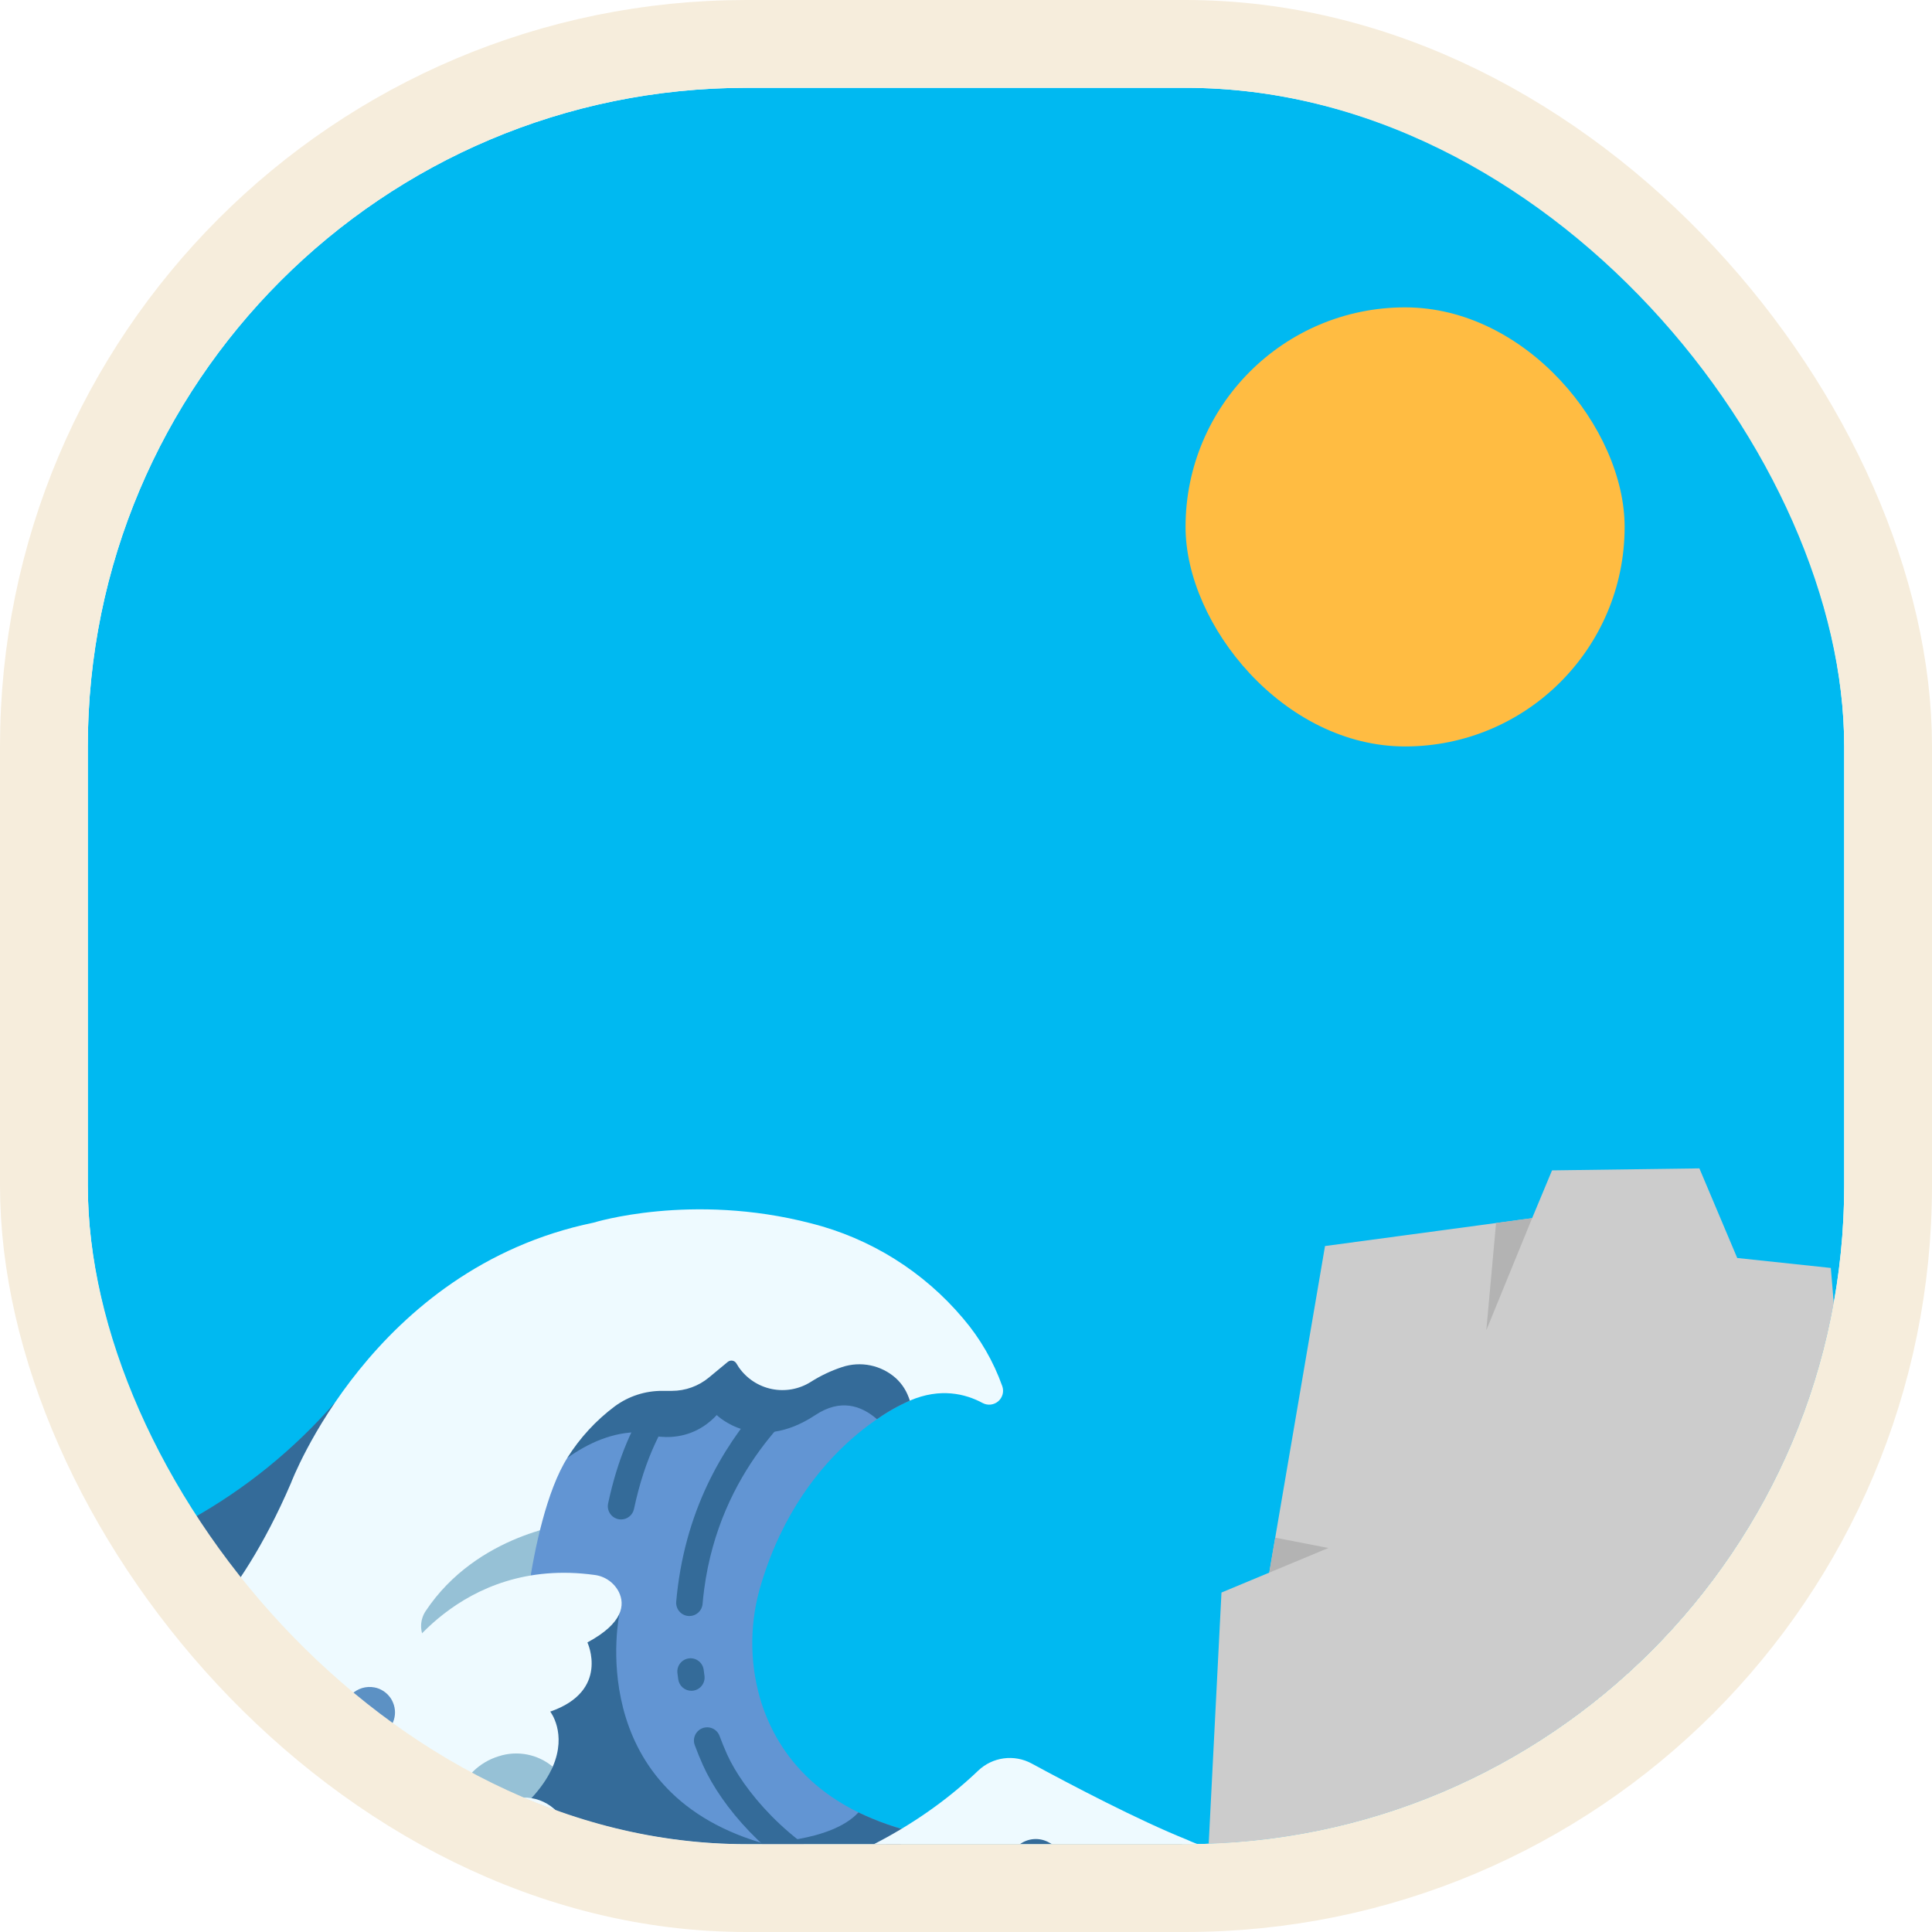 <svg width="550" height="550" viewBox="0 0 550 550" fill="none" xmlns="http://www.w3.org/2000/svg">
<g clip-path="url(#clip0_207_23)">
<rect x="25" y="25" width="500" height="500" rx="187.5" fill="#00B9F1"/>
<g filter="url(#filter0_f_207_23)">
<rect x="337.5" y="87.5" width="125" height="125" rx="62.5" fill="#FFBC42"/>
</g>
<path d="M95.443 399.155C83.714 412.645 69.721 423.984 54.093 432.661C52.681 433.435 51.502 434.573 50.678 435.956C49.855 437.34 49.418 438.919 49.412 440.529V470.666L51.127 479.042L79.044 459.635L95.443 399.155Z" fill="#346B99"/>
<path d="M49.412 470.663C49.412 470.663 67.37 458.261 82.823 422.213C82.823 422.213 105.826 361.103 168.996 348.056C168.996 348.056 196.768 339.404 230.868 348.255C247.78 352.512 262.926 361.978 274.165 375.314C279.037 381.018 282.823 387.566 285.336 394.634C285.593 395.381 285.621 396.187 285.416 396.95C285.21 397.713 284.781 398.397 284.184 398.913C283.586 399.43 282.847 399.756 282.063 399.848C281.278 399.941 280.484 399.797 279.783 399.434C274.816 396.752 267.684 395.01 258.989 398.732L208.134 418.779L209.178 554.943L49.412 567.436V470.663Z" fill="#EEFAFF"/>
<path d="M159.38 504.867C157.291 502.422 154.524 500.651 151.429 499.778C148.334 498.906 145.05 498.97 141.992 499.963C139.199 500.66 136.671 502.156 134.715 504.267C108.96 534.468 73.674 547.559 49.412 550.769V561.176L51.467 567.275L159.38 558.835V504.867Z" fill="#96C1D6"/>
<path d="M162.472 433.719C162.472 433.719 135.862 436.498 121.154 458.667C120.386 459.834 119.948 461.188 119.887 462.584C119.826 463.98 120.144 465.367 120.808 466.597C121.471 467.827 122.455 468.854 123.655 469.57C124.855 470.286 126.227 470.664 127.624 470.663H165.908L162.472 433.719Z" fill="#96C1D6"/>
<path d="M258.986 398.736C258.986 398.736 228.891 410.5 216.728 450.783C213.45 461.343 213.303 472.626 216.305 483.268C220.531 497.802 231.922 515.04 261.382 521.872L209.179 554.946C209.179 554.946 137.073 547.229 150.536 452.084C152.069 441.255 155.672 424.192 161.548 414.967C176.967 397.639 207.736 397.735 219.765 401.188C222.39 401.941 236.706 391.619 240.104 390.561C245.429 388.902 249.467 389.875 253.562 393.667C255.225 395.2 258.186 395.936 258.986 398.736Z" fill="#6295D3"/>
<path d="M232.115 402.835C239.247 398.11 245.176 400.114 249.656 404.012C252.578 401.941 255.704 400.175 258.986 398.741C258.284 396.273 256.907 394.049 255.012 392.319C252.963 390.498 250.471 389.249 247.786 388.697C245.101 388.146 242.318 388.312 239.718 389.178C236.589 390.214 233.599 391.631 230.816 393.397C227.52 395.478 223.548 396.206 219.728 395.429C215.908 394.652 212.536 392.43 210.315 389.226C210.058 388.849 209.837 388.486 209.648 388.159C209.53 387.951 209.368 387.771 209.173 387.633C208.978 387.494 208.755 387.4 208.52 387.356C208.285 387.313 208.043 387.322 207.812 387.382C207.58 387.442 207.365 387.552 207.18 387.704L201.809 392.153C198.844 394.607 195.116 395.949 191.268 395.95H188.525C183.684 395.927 178.963 397.459 175.056 400.319C169.664 404.35 165.064 409.345 161.491 415.051C167.335 410.882 174.466 407.565 182.278 407.72C182.278 407.72 194.535 413.008 204.043 402.837C204.047 402.835 215.231 414.024 232.115 402.835Z" fill="#346B99"/>
<path d="M148.87 473.759C148.786 487.674 146.185 504.159 149.563 513.735L209.176 554.944L261.378 521.869C255.507 520.552 249.805 518.569 244.384 515.958C236.398 524.571 216.552 524.563 216.552 524.563C165.692 509.285 176.357 459.326 176.357 459.326C176.357 459.326 160.06 467.517 148.87 473.759Z" fill="#346B99"/>
<path d="M112.664 474.458C112.664 474.458 130.418 442.997 169.266 448.355C170.74 448.54 172.145 449.086 173.357 449.945C174.569 450.804 175.55 451.949 176.212 453.279C177.881 456.788 177.534 462.013 167.223 467.566C167.223 467.566 173.707 481.35 156.641 487.257C156.641 487.257 161.497 493.399 157.358 502.95C157.358 502.95 151.429 512.623 142.605 518.989L133.005 506.23L112.664 474.458Z" fill="#EEFAFF"/>
<path d="M141.872 520.077C150.696 513.71 155.222 507.876 157.356 502.947C155.257 501.19 152.747 499.994 150.059 499.471C147.372 498.949 144.596 499.118 141.992 499.961C139.257 500.792 136.761 502.268 134.715 504.265C134.102 504.88 133.531 505.536 133.007 506.228L141.872 520.077Z" fill="#96C1D6"/>
<path d="M206.991 499.44C206.22 497.728 205.499 495.964 204.848 494.196C204.503 493.259 203.8 492.498 202.893 492.079C201.987 491.661 200.951 491.62 200.014 491.965C199.077 492.31 198.316 493.013 197.897 493.919C197.479 494.826 197.437 495.862 197.783 496.799C198.494 498.731 199.283 500.657 200.126 502.531C205.495 514.452 218.375 529.292 235.724 538.122L243.265 533.344C224.335 525.264 211.388 509.206 206.991 499.44Z" fill="#346B99"/>
<path d="M292.754 503.879C303.788 509.864 323.398 519.744 337.25 525.285L347.697 529.854L350.588 543.524V585.731H337.25L189.572 579.224L189.912 544.212C189.912 544.212 241.144 541.389 278.484 505.769C280.301 503.891 282.699 502.682 285.29 502.339C287.88 501.996 290.511 502.539 292.754 503.879Z" fill="#346B99"/>
<path d="M337.882 523.712C324.028 518.17 304.711 508.011 293.678 502.027C291.248 500.713 288.463 500.206 285.725 500.577C282.987 500.947 280.438 502.178 278.444 504.091C241.105 539.719 189.915 541.499 189.915 541.499L187.397 585.734H242.447C244.207 580.401 245.331 574.88 245.797 569.283C246.029 566.659 246.429 564.053 246.994 561.48C247.635 558.655 248.849 555.991 250.56 553.653C252.272 551.315 254.444 549.352 256.943 547.886C259.442 546.42 262.215 545.482 265.091 545.129C267.966 544.777 270.884 545.017 273.663 545.836L305.339 555.119C305.782 555.248 306.256 555.222 306.681 555.043C307.106 554.864 307.456 554.544 307.673 554.137C307.889 553.729 307.959 553.26 307.869 552.808C307.78 552.355 307.537 551.947 307.182 551.653C301.673 547.11 295.079 541.993 289.994 538.112C289.023 537.368 288.234 536.415 287.685 535.322C287.136 534.23 286.842 533.027 286.825 531.804C286.808 530.582 287.069 529.371 287.587 528.264C288.106 527.157 288.869 526.182 289.819 525.412L289.978 525.283C291.191 524.287 292.679 523.684 294.244 523.557C295.808 523.431 297.374 523.785 298.731 524.574C312.681 532.74 338.689 540.309 350.596 543.527V526.548C345.667 527.494 337.882 523.712 337.882 523.712Z" fill="#EEFAFF"/>
<path d="M156.971 516.681C176.813 533.91 232.287 570.77 337.25 585.731C310.436 584.609 282.445 583.2 270.535 585.731H176.471C165.654 583.575 155.511 583.116 146.591 585.731H90.968L52.302 583.943L49.412 563.481C49.412 563.481 99.55 556.856 140.601 517.311C145.416 512.672 151.923 512.297 156.971 516.681Z" fill="#6295D3"/>
<path d="M140.718 542.256C142.632 540.819 144.619 539.481 146.671 538.248C148.949 536.888 151.588 536.255 154.235 536.434C156.882 536.613 159.412 537.595 161.487 539.248C195.992 566.469 246.099 580.275 270.535 585.731H337.25C232.287 570.767 177.552 532.139 157.71 514.91C155.279 512.789 152.142 511.654 148.917 511.729C145.692 511.804 142.611 513.083 140.281 515.315C99.23 554.862 49.412 561.176 49.412 561.176V585.731H90.963C94.641 575.037 99.514 569.355 103.88 566.372C106.144 564.846 108.855 564.125 111.577 564.327C114.299 564.529 116.875 565.641 118.888 567.484C126.848 574.665 137.384 580.963 146.591 585.731H176.471C163.579 579.535 151.454 571.857 140.341 562.853C138.792 561.607 137.549 560.022 136.706 558.221C135.864 556.42 135.445 554.45 135.482 552.462C135.518 550.474 136.009 548.521 136.917 546.752C137.824 544.983 139.125 543.445 140.718 542.256Z" fill="#EEFAFF"/>
<path d="M105.195 494.733C104.721 494.729 104.249 494.681 103.784 494.59C103.317 494.496 102.862 494.356 102.424 494.171C101.984 493.991 101.565 493.766 101.172 493.5C100.37 492.988 99.69 492.308 99.177 491.506C98.649 490.714 98.279 489.827 98.088 488.894C97.897 487.962 97.897 487.002 98.088 486.07C98.181 485.604 98.321 485.148 98.506 484.71C98.686 484.271 98.911 483.851 99.177 483.458C99.438 483.062 99.735 482.692 100.066 482.353C100.914 481.516 101.953 480.898 103.094 480.554C104.235 480.21 105.442 480.149 106.612 480.377C107.078 480.464 107.534 480.598 107.973 480.778C108.407 480.968 108.825 481.192 109.224 481.449C109.62 481.716 109.99 482.019 110.329 482.355C110.661 482.699 110.964 483.068 111.236 483.46C111.496 483.854 111.715 484.273 111.89 484.712C112.075 485.15 112.214 485.606 112.307 486.072C112.499 487.003 112.499 487.964 112.307 488.896C112.214 489.362 112.075 489.817 111.89 490.256C111.715 490.694 111.496 491.114 111.236 491.508C110.964 491.9 110.661 492.27 110.329 492.613C108.964 493.968 107.119 494.73 105.195 494.733Z" fill="#5C91C4"/>
<path d="M196.811 481.332C195.905 481.331 195.03 481.003 194.347 480.409C193.663 479.815 193.216 478.994 193.089 478.097C193.003 477.5 192.924 476.901 192.851 476.3C192.791 475.809 192.828 475.311 192.96 474.835C193.093 474.359 193.318 473.913 193.622 473.524C194.237 472.737 195.14 472.227 196.131 472.106C197.122 471.985 198.121 472.262 198.907 472.877C199.694 473.492 200.204 474.395 200.325 475.386C200.392 475.937 200.465 476.486 200.543 477.035C200.613 477.525 200.585 478.023 200.462 478.503C200.339 478.982 200.123 479.432 199.826 479.827C199.529 480.223 199.156 480.556 198.73 480.808C198.304 481.059 197.833 481.224 197.343 481.294C197.167 481.319 196.989 481.332 196.811 481.332Z" fill="#346B99"/>
<path d="M232.611 395.718C230.614 396.615 221.763 398.361 218.211 397.782C207.889 409.221 196.296 426.307 192.987 451.539C192.794 453.005 192.633 454.493 192.505 455.963C192.463 456.455 192.518 456.952 192.667 457.423C192.816 457.895 193.057 458.332 193.375 458.711C193.693 459.089 194.083 459.401 194.522 459.629C194.961 459.857 195.441 459.996 195.933 460.038C196.043 460.048 196.152 460.052 196.261 460.052C197.202 460.051 198.11 459.697 198.803 459.06C199.497 458.423 199.927 457.55 200.008 456.611C200.125 455.254 200.274 453.882 200.453 452.521C204.943 418.271 227.4 400.093 232.611 395.718Z" fill="#346B99"/>
<path d="M176.018 432.473C176.277 432.528 176.54 432.556 176.805 432.557C177.667 432.556 178.502 432.259 179.172 431.717C179.841 431.174 180.304 430.418 180.484 429.575C183.619 414.843 188.645 405.331 194.912 397.092L185.56 397.382C180.123 405.699 175.89 414.982 173.118 428.007C173.015 428.491 173.009 428.99 173.099 429.476C173.189 429.962 173.374 430.426 173.643 430.841C173.912 431.255 174.261 431.613 174.668 431.893C175.076 432.173 175.534 432.37 176.018 432.473Z" fill="#346B99"/>
<g clip-path="url(#clip1_207_23)">
<path d="M342.625 553.702L347.727 453.362L361.332 447.693L377.205 354.722L436.162 346.786L441.831 333.18L483.781 332.613L494.552 358.124L521.196 360.958L529.7 462.999L547.84 468.668L552.375 553.702H342.625Z" fill="#CCCCCC"/>
<path d="M436.162 346.786L423.125 378.684L425.897 348.168L436.162 346.786Z" fill="#B3B3B3"/>
<path d="M361.332 447.693L378.158 440.682L363.032 437.738L361.332 447.693Z" fill="#B3B3B3"/>
</g>
</g>
<rect x="12.5" y="12.5" width="525" height="525" rx="200" stroke="#F6EDDC" stroke-width="25"/>
<defs>
<filter id="filter0_f_207_23" x="325" y="75" width="150" height="150" filterUnits="userSpaceOnUse" color-interpolation-filters="sRGB">
<feFlood flood-opacity="0" result="BackgroundImageFix"/>
<feBlend mode="normal" in="SourceGraphic" in2="BackgroundImageFix" result="shape"/>
<feGaussianBlur stdDeviation="6.25" result="effect1_foregroundBlur_207_23"/>
</filter>
<clipPath id="clip0_207_23">
<rect x="25" y="25" width="500" height="500" rx="187.5" fill="white"/>
</clipPath>
<clipPath id="clip1_207_23">
<rect width="250" height="250" fill="white" transform="translate(322.5 320)"/>
</clipPath>
</defs>
</svg>
